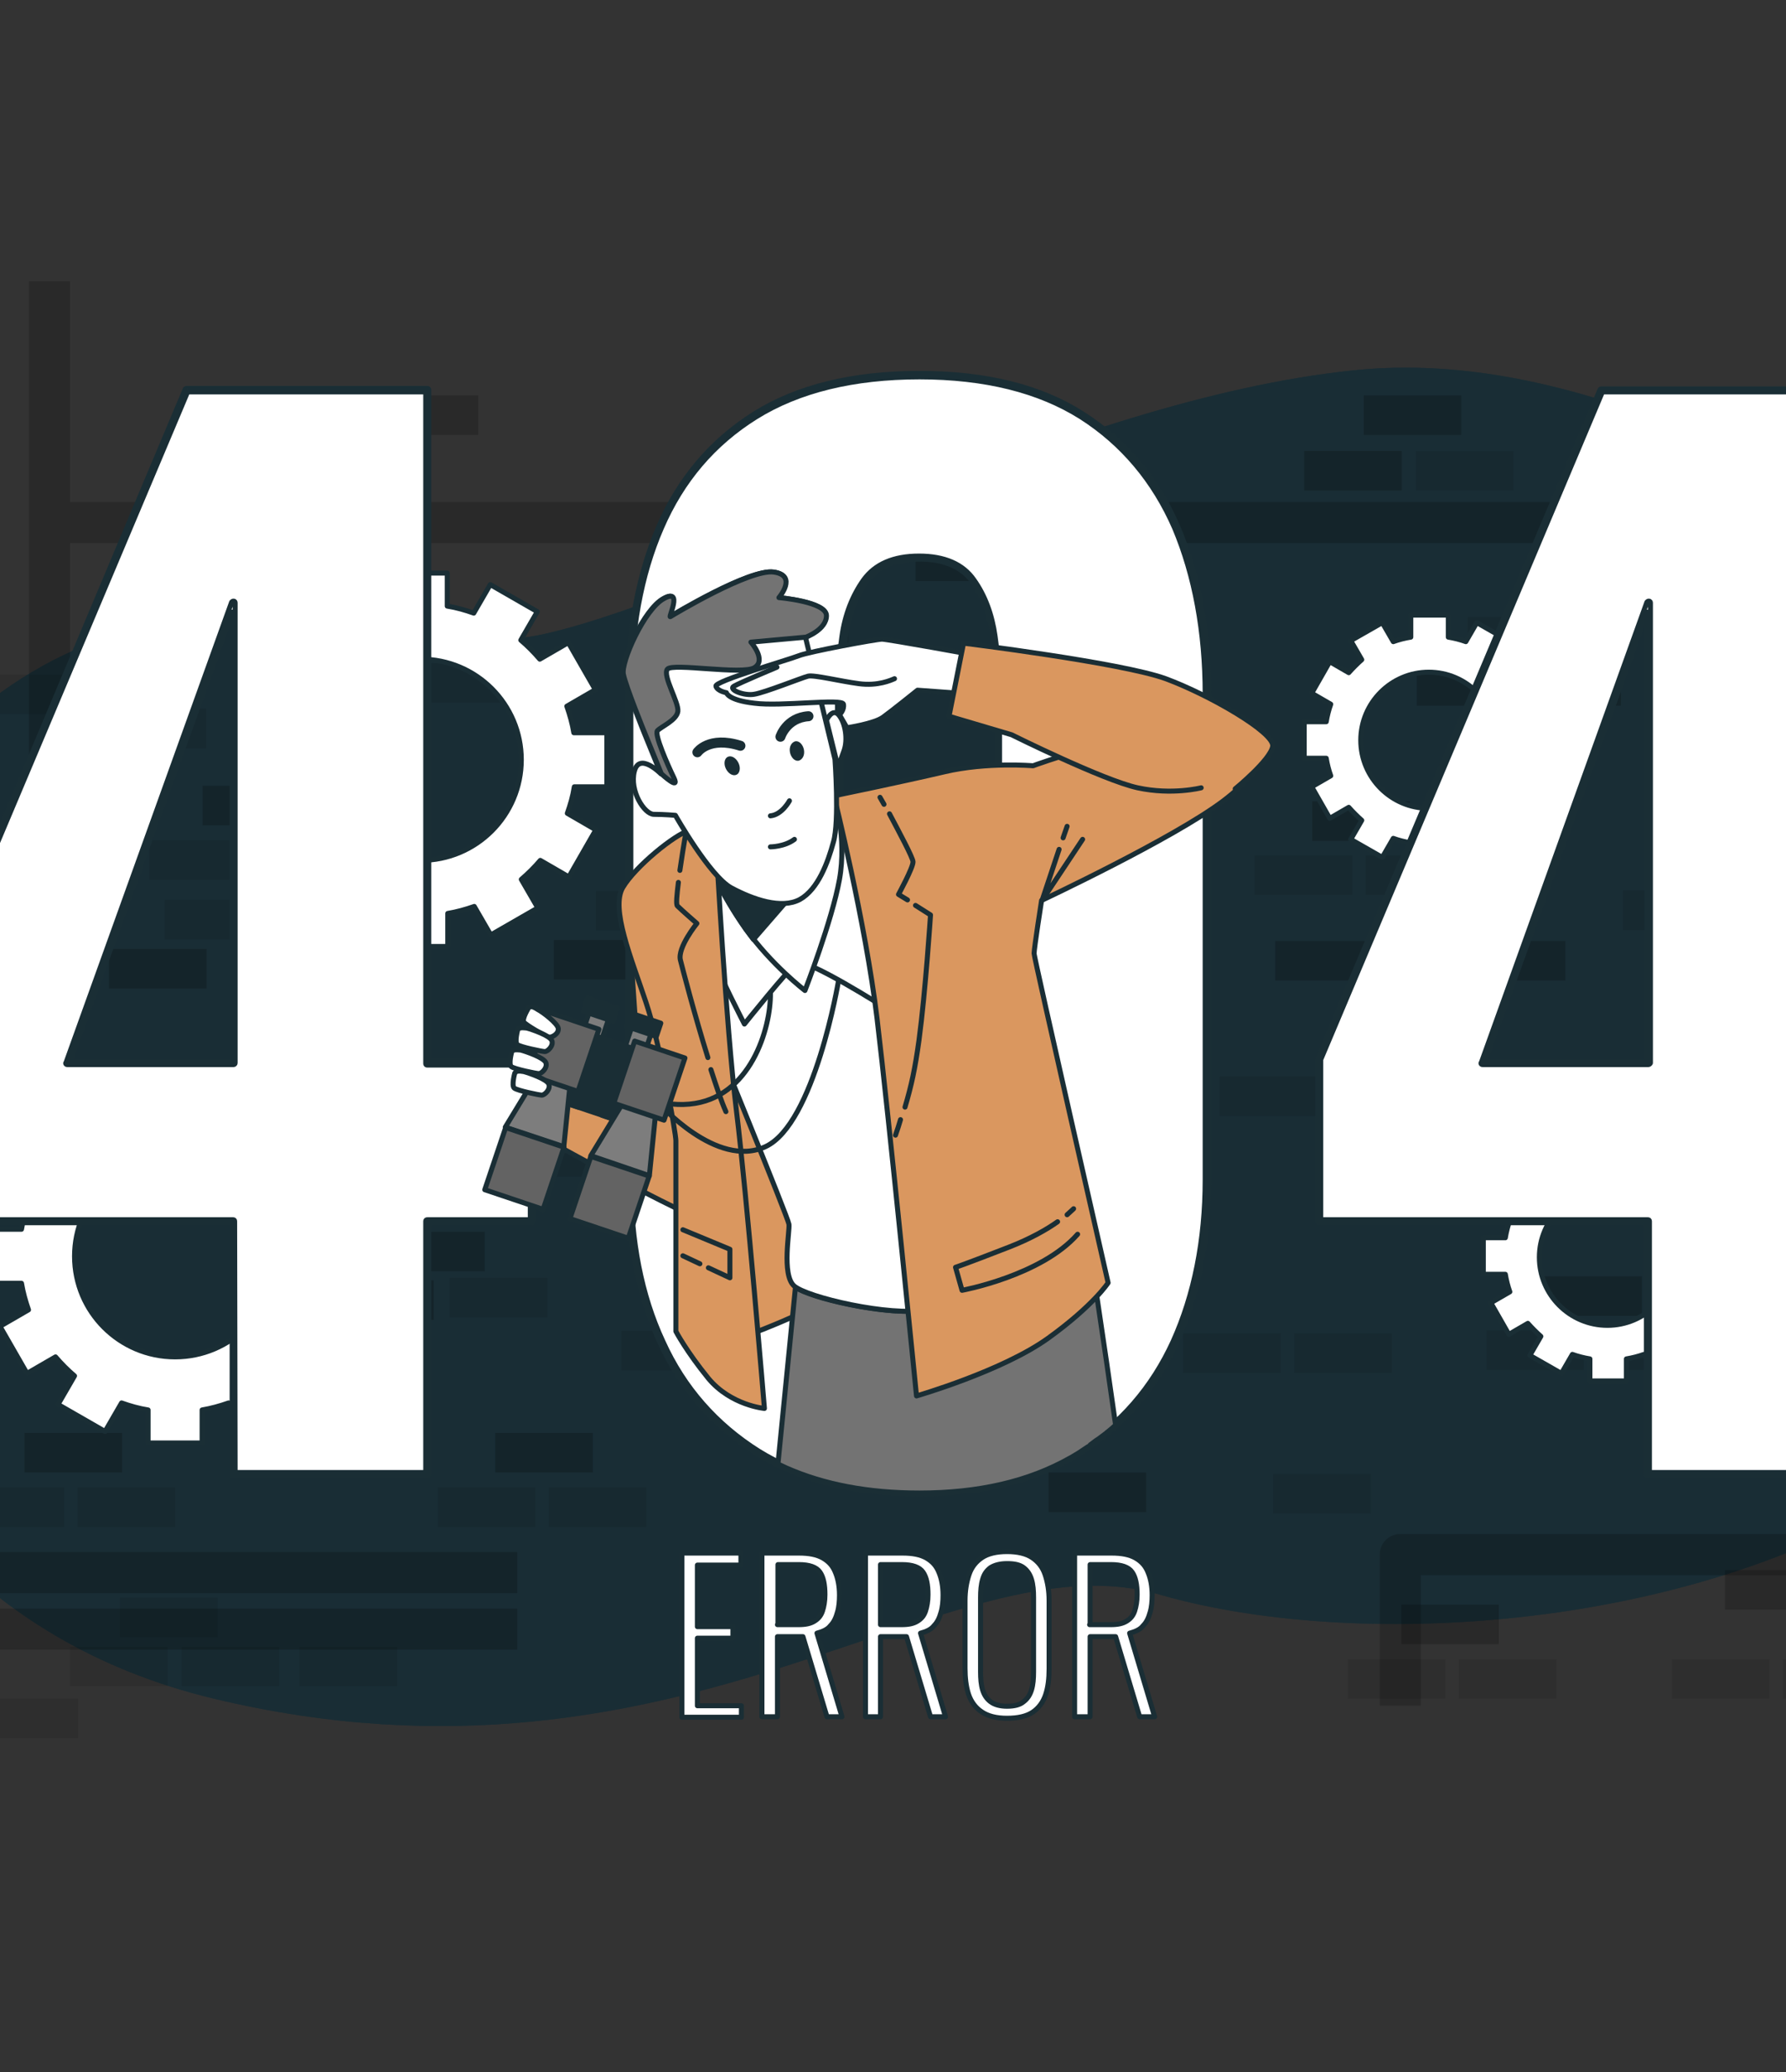 <?xml version="1.0" encoding="utf-8"?>
<!-- Generator: Adobe Illustrator 28.0.0, SVG Export Plug-In . SVG Version: 6.00 Build 0)  -->
<svg version="1.1" id="Layer_1" xmlns="http://www.w3.org/2000/svg" xmlns:xlink="http://www.w3.org/1999/xlink" x="0px" y="0px"
	 viewBox="0 0 357 414" style="enable-background:new 0 0 357 414;" xml:space="preserve">
<rect x="0" y="0" width="357" height="414" fill="#333333" stroke="none"/>
<style type="text/css">
	.st0{fill:#1A2E35;}
	.st1{opacity:0.8;fill:#1A2E35;enable-background:new    ;}
	.st2{opacity:0.2;enable-background:new    ;}
	.st3{opacity:0.1;enable-background:new    ;}
	.st4{fill:#FFFFFF;stroke:#1A2E35;stroke-linecap:round;stroke-linejoin:round;stroke-miterlimit:10;}
	.st5{fill:#DA975F;stroke:#1A2E35;stroke-linecap:round;stroke-linejoin:round;stroke-miterlimit:10;}
	.st6{fill:#737373;stroke:#1A2E35;stroke-linecap:round;stroke-linejoin:round;stroke-miterlimit:10;}
	.st7{fill:#1A2E35;stroke:#1A2E35;stroke-linecap:round;stroke-linejoin:round;stroke-miterlimit:10;}
	.st8{fill:none;stroke:#1A2E35;stroke-linecap:round;stroke-linejoin:round;stroke-miterlimit:10;}
	.st9{fill:none;stroke:#1A2E35;stroke-width:2;stroke-linecap:round;stroke-linejoin:round;stroke-miterlimit:10;}
	.st10{fill:#7D7D7D;stroke:#1A2E35;stroke-width:1;stroke-linecap:round;stroke-linejoin:round;stroke-miterlimit:10;}
	.st11{fill:#1A2E35;stroke:#1A2E35;stroke-width:1;stroke-linecap:round;stroke-linejoin:round;stroke-miterlimit:10;}
	.st12{fill:#7D7D7D;stroke:#1A2E35;stroke-linecap:round;stroke-linejoin:round;stroke-miterlimit:10;}
	.st13{fill:#636363;stroke:#1A2E35;stroke-width:1;stroke-linecap:round;stroke-linejoin:round;stroke-miterlimit:10;}
</style>
<g>
	<path class="st0" d="M410.1,176.9c-10.7-48.4-47.7-86.6-98.2-99.3c-13.3-3.4-27.4-5.1-41.4-3.6c-57.4,5.9-125.9,44.5-161.4,52.6
		S31.9,102.3-15.3,152s-36.3,164.8,58.1,187.4c94.5,22.6,147-33,189-20.8c42,12.1,117.1,6.9,161.4-28.9
		C419.6,268.4,419.4,218.8,410.1,176.9z"/>
	<path class="st1" d="M410.1,176.9c-10.7-48.4-47.7-86.6-98.2-99.3c-13.3-3.4-27.4-5.1-41.4-3.6c-57.4,5.9-125.9,44.5-161.4,52.6
		S31.9,102.3-15.3,152s-36.3,164.8,58.1,187.4c94.5,22.6,147-33,189-20.8c42,12.1,117.1,6.9,161.4-28.9
		C419.6,268.4,419.4,218.8,410.1,176.9z"/>
</g>
<g>
	<rect x="188.6" y="188.1" class="st2" width="19.5" height="7.9"/>
	<rect x="181.2" y="160" class="st2" width="19.5" height="7.9"/>
	<rect x="110.7" y="187.8" class="st2" width="19.5" height="7.9"/>
	<rect x="139" y="133" class="st2" width="19.5" height="7.9"/>
	<rect x="160.3" y="133" class="st2" width="19.5" height="7.9"/>
	<rect x="77.4" y="246.1" class="st2" width="19.5" height="7.9"/>
	<rect x="67.2" y="255.8" class="st2" width="19.5" height="7.9"/>
	<rect x="170.5" y="170.9" class="st3" width="19.5" height="7.9"/>
	<rect x="199.7" y="215.2" class="st3" width="19.5" height="7.9"/>
	<rect x="85.7" y="227.2" class="st3" width="19.5" height="7.9"/>
	<rect x="108" y="227.2" class="st3" width="19.5" height="7.9"/>
	<rect x="109.8" y="216.1" class="st3" width="19.5" height="7.9"/>
	<rect x="192.7" y="170.9" class="st3" width="19.5" height="7.9"/>
	<rect x="183" y="108.2" class="st2" width="19.5" height="7.9"/>
	<rect x="175.5" y="80.2" class="st2" width="19.5" height="7.9"/>
	<rect x="164.9" y="91.1" class="st3" width="19.5" height="7.9"/>
	<rect x="187.1" y="91.1" class="st3" width="19.5" height="7.9"/>
	<rect x="134.8" y="255" class="st2" width="19.5" height="7.9"/>
	<rect x="124.2" y="265.9" class="st3" width="19.5" height="7.9"/>
	<rect x="146.4" y="265.9" class="st3" width="19.5" height="7.9"/>
	<rect x="40.5" y="157" class="st2" width="19.5" height="7.9"/>
	<rect x="29.9" y="167.9" class="st3" width="19.5" height="7.9"/>
	<rect x="52.1" y="167.9" class="st3" width="19.5" height="7.9"/>
	<rect x="32.9" y="215.6" class="st2" width="19.5" height="7.9"/>
	<rect x="119.1" y="178" class="st3" width="19.5" height="7.9"/>
	<rect x="89.9" y="255.3" class="st3" width="19.5" height="7.9"/>
	<rect x="150.1" y="123.3" class="st3" width="19.5" height="7.9"/>
	<rect x="21.8" y="189.6" class="st2" width="19.5" height="7.9"/>
	<rect x="32.9" y="179.8" class="st3" width="19.5" height="7.9"/>
	<rect x="82.5" y="132.5" class="st3" width="19.5" height="7.9"/>
	<rect x="150.1" y="188.1" class="st2" width="19.5" height="7.9"/>
	<rect x="254.9" y="188" class="st2" width="19.5" height="7.9"/>
	<rect x="262.3" y="160.1" class="st2" width="19.5" height="7.9"/>
	<rect x="332.7" y="187.8" class="st2" width="19.5" height="7.9"/>
	<rect x="304.5" y="133.1" class="st2" width="19.5" height="7.9"/>
	<rect x="283.2" y="133.1" class="st2" width="19.5" height="7.9"/>
	<rect x="273" y="170.9" class="st3" width="19.5" height="7.9"/>
	<rect x="243.8" y="215.1" class="st3" width="19.5" height="7.9"/>
	<rect x="357.8" y="227.2" class="st3" width="19.5" height="7.9"/>
	<rect x="335.5" y="227.2" class="st3" width="19.5" height="7.9"/>
	<rect x="333.7" y="216.1" class="st3" width="19.5" height="7.9"/>
	<rect x="250.8" y="170.9" class="st3" width="19.5" height="7.9"/>
	<rect x="99" y="286.3" class="st2" width="19.5" height="7.9"/>
	<rect x="109.7" y="297.2" class="st3" width="19.5" height="7.9"/>
	<rect x="87.5" y="297.2" class="st3" width="19.5" height="7.9"/>
	<rect x="4.9" y="286.3" class="st2" width="19.5" height="7.9"/>
	<rect x="15.5" y="297.2" class="st3" width="19.5" height="7.9"/>
	<rect x="-6.7" y="297.2" class="st3" width="19.5" height="7.9"/>
	<rect x="308.7" y="255" class="st2" width="19.5" height="7.9"/>
	<rect x="319.3" y="265.8" class="st3" width="19.5" height="7.9"/>
	<rect x="297.1" y="265.8" class="st3" width="19.5" height="7.9"/>
	<rect x="324.4" y="177.9" class="st3" width="19.5" height="7.9"/>
	<rect x="353.6" y="255.3" class="st3" width="19.5" height="7.9"/>
	<rect x="258.7" y="266.4" class="st3" width="19.5" height="7.9"/>
	<rect x="236.5" y="266.4" class="st3" width="19.5" height="7.9"/>
	<rect x="209.6" y="294.2" class="st2" width="19.5" height="7.9"/>
	<rect x="375.8" y="305" class="st3" width="19.5" height="7.9"/>
	<rect x="375.8" y="284.9" class="st3" width="19.5" height="7.9"/>
	<rect x="385.8" y="294.7" class="st3" width="19.5" height="7.9"/>
	<rect x="363.4" y="294.7" class="st3" width="19.5" height="7.9"/>
	<rect x="254.5" y="294.5" class="st3" width="19.5" height="7.9"/>
	<rect x="280.1" y="320.6" class="st2" width="19.5" height="7.9"/>
	<rect x="269.4" y="331.5" class="st3" width="19.5" height="7.9"/>
	<rect x="291.6" y="331.5" class="st3" width="19.5" height="7.9"/>
	<rect x="344.8" y="313.7" class="st2" width="19.5" height="7.9"/>
	<rect x="334.2" y="331.5" class="st3" width="19.5" height="7.9"/>
	<rect x="356.4" y="331.5" class="st3" width="19.5" height="7.9"/>
	<rect x="-3.9" y="339.4" class="st3" width="19.5" height="7.9"/>
	<rect x="59.9" y="329" class="st3" width="19.5" height="7.9"/>
	<rect x="24" y="319.2" class="st3" width="19.5" height="7.9"/>
	<rect x="14" y="329" class="st3" width="19.5" height="7.9"/>
	<rect x="36.3" y="329" class="st3" width="19.5" height="7.9"/>
	<rect x="293.4" y="123.3" class="st3" width="19.5" height="7.9"/>
	<rect x="283" y="90.1" class="st3" width="19.5" height="7.9"/>
	<rect x="361.1" y="132.4" class="st3" width="19.5" height="7.9"/>
	<rect x="293.4" y="188" class="st2" width="19.5" height="7.9"/>
	<rect x="76.1" y="79" class="st2" width="19.5" height="7.9"/>
	<rect x="-2.6" y="134.8" class="st3" width="19.5" height="7.9"/>
	<rect x="21.7" y="141.6" class="st3" width="19.5" height="7.9"/>
	<rect x="-25.8" y="149.4" class="st3" width="19.5" height="7.9"/>
	<rect x="9.3" y="149.7" class="st3" width="19.5" height="7.9"/>
	<rect x="64.1" y="90.1" class="st2" width="19.5" height="7.9"/>
	<rect x="272.6" y="79" class="st2" width="19.5" height="7.9"/>
	<rect x="260.7" y="90.1" class="st2" width="19.5" height="7.9"/>
</g>
<g class="st2">
	<g>
		<path d="M9.9,182.9h-50.2v-8.2H5.8V56.2H14v122.7C14,181.1,12.2,182.9,9.9,182.9z"/>
	</g>
	<g>
		<path d="M389.9,53.4v46.9H13.8v8.2h362.9v198h-96.8c-2.3,0-4.1,1.8-4.1,4.1v30.2h8.2v-26.1h92.7v27.7h8.2V108.5h9.1
			c2.3,0,4.1-1.8,4.1-4.1v-51H389.9z"/>
		<rect x="390" y="78.6" width="8" height="3.7"/>
		<rect x="309.2" y="306.6" width="3.7" height="8"/>
		<rect x="317.3" y="306.6" width="3.7" height="8"/>
	</g>
	<g>
		<g>
			<rect x="-28.7" y="321.4" width="132.1" height="8.2"/>
			<g>
				<g>
					<rect x="-28.7" y="310.1" width="132.1" height="8.2"/>
				</g>
				<rect x="27.7" y="310.2" width="5.6" height="8"/>
				<rect x="39.4" y="310.2" width="5.6" height="8"/>
			</g>
		</g>
		<rect x="27.7" y="321.5" width="5.6" height="8"/>
		<rect x="39.4" y="321.5" width="5.6" height="8"/>
	</g>
</g>
<path class="st4" d="M121.3,157.2v-10.8h-6.6c-0.3-1.8-0.8-3.6-1.4-5.3l5.7-3.3l-5.4-9.4l-5.7,3.3c-1.2-1.4-2.5-2.7-3.8-3.8l3.3-5.7
	l-9.4-5.4l-3.3,5.7c-1.7-0.6-3.4-1.1-5.3-1.4v-6.6H78.7v6.6c-1.8,0.3-3.6,0.8-5.3,1.4l-3.3-5.7l-9.4,5.4l3.3,5.7
	c-1.4,1.2-2.7,2.5-3.8,3.8l-5.7-3.3l-5.4,9.4l5.7,3.3c-0.6,1.7-1.1,3.4-1.4,5.3h-6.6v10.8h6.6c0.3,1.8,0.8,3.6,1.4,5.3l-5.7,3.3
	l5.4,9.4l5.7-3.3c1.2,1.4,2.5,2.7,3.8,3.8l-3.3,5.7l9.4,5.4l3.3-5.7c1.7,0.6,3.4,1.1,5.3,1.4v6.6h10.8v-6.6c1.8-0.3,3.6-0.8,5.3-1.4
	l3.3,5.7l9.4-5.4l-3.3-5.7c1.4-1.2,2.7-2.5,3.8-3.8l5.7,3.3l5.4-9.4l-5.7-3.3c0.6-1.7,1.1-3.4,1.4-5.3H121.3z M84.1,171.9
	c-11.1,0-20.1-9-20.1-20.1s9-20.1,20.1-20.1s20.1,9,20.1,20.1S95.2,171.9,84.1,171.9z"/>
<path class="st4" d="M72.2,256.4v-10.8h-6.6c-0.3-1.8-0.8-3.6-1.4-5.3l5.7-3.3l-5.4-9.4l-5.7,3.3c-1.2-1.4-2.5-2.7-3.8-3.8l3.3-5.7
	l-9.4-5.4l-3.3,5.7c-1.7-0.6-3.4-1.1-5.3-1.4v-6.6H29.6v6.6c-1.8,0.3-3.6,0.8-5.3,1.4L21,216l-9.4,5.4l3.3,5.7
	c-1.4,1.2-2.7,2.5-3.8,3.8l-5.7-3.3L0,237l5.7,3.3c-0.6,1.7-1.1,3.4-1.4,5.3h-6.6v10.8h6.6c0.3,1.8,0.8,3.6,1.4,5.3L0,265l5.4,9.4
	l5.7-3.3c1.2,1.4,2.5,2.7,3.8,3.8l-3.3,5.7L21,286l3.3-5.7c1.7,0.6,3.4,1.1,5.3,1.4v6.6h10.8v-6.6c1.8-0.3,3.6-0.8,5.3-1.4L49,286
	l9.4-5.4l-3.3-5.7c1.4-1.2,2.7-2.5,3.8-3.8l5.7,3.3L70,265l-5.7-3.3c0.6-1.7,1.1-3.4,1.4-5.3H72.2z M35,271.1
	c-11.1,0-20.1-9-20.1-20.1s9-20.1,20.1-20.1s20.1,9,20.1,20.1S46.1,271.1,35,271.1z"/>
<path class="st4" d="M346.4,254.8v-7.3H342c-0.2-1.2-0.5-2.4-0.9-3.5l3.8-2.2l-3.6-6.3l-3.8,2.2c-0.8-0.9-1.7-1.8-2.6-2.6l2.2-3.8
	l-6.3-3.6l-2.2,3.8c-1.1-0.4-2.3-0.7-3.5-0.9V226h-7.3v4.4c-1.2,0.2-2.4,0.5-3.5,0.9l-2.2-3.8l-6.3,3.6l2.2,3.8
	c-0.9,0.8-1.8,1.7-2.6,2.6l-3.8-2.2l-3.6,6.3l3.8,2.2c-0.4,1.1-0.7,2.3-0.9,3.5h-4.4v7.3h4.4c0.2,1.2,0.5,2.4,0.9,3.5l-3.8,2.2
	l3.6,6.3l3.8-2.2c0.8,0.9,1.7,1.8,2.6,2.6l-2.2,3.8l6.3,3.6l2.2-3.8c1.1,0.4,2.3,0.7,3.5,0.9v4.4h7.3v-4.4c1.2-0.2,2.4-0.5,3.5-0.9
	l2.2,3.8l6.3-3.6l-2.2-3.8c0.9-0.8,1.8-1.7,2.6-2.6l3.8,2.2l3.6-6.3l-3.8-2.2c0.4-1.1,0.7-2.3,0.9-3.5h4.4V254.8z M321.3,264.8
	c-7.5,0-13.6-6.1-13.6-13.6s6.1-13.6,13.6-13.6s13.6,6.1,13.6,13.6C334.9,258.7,328.8,264.8,321.3,264.8z"/>
<path class="st4" d="M310.8,151.5v-7.3h-4.4c-0.2-1.2-0.5-2.4-0.9-3.5l3.8-2.2l-3.6-6.3l-3.8,2.2c-0.8-0.9-1.7-1.8-2.6-2.6l2.2-3.8
	l-6.3-3.6l-2.2,3.8c-1.1-0.4-2.3-0.7-3.5-0.9v-4.4H282v4.4c-1.2,0.2-2.4,0.5-3.5,0.9l-2.2-3.8L270,128l2.2,3.8
	c-0.9,0.8-1.8,1.7-2.6,2.6l-3.8-2.2l-3.6,6.3l3.8,2.2c-0.4,1.1-0.7,2.3-0.9,3.5h-4.4v7.3h4.4c0.2,1.2,0.5,2.4,0.9,3.5l-3.8,2.2
	l3.6,6.3l3.8-2.2c0.8,0.9,1.7,1.8,2.6,2.6l-2.2,3.8l6.3,3.6l2.2-3.8c1.1,0.4,2.3,0.7,3.5,0.9v4.4h7.3v-4.4c1.2-0.2,2.4-0.5,3.5-0.9
	l2.2,3.8l6.3-3.6l-2.2-3.8c0.9-0.8,1.8-1.7,2.6-2.6l3.8,2.2l3.6-6.3l-3.8-2.2c0.4-1.1,0.7-2.3,0.9-3.5L310.8,151.5L310.8,151.5z
	 M285.6,161.5c-7.5,0-13.6-6.1-13.6-13.6s6.1-13.6,13.6-13.6s13.6,6.1,13.6,13.6S293.1,161.5,285.6,161.5z"/>
<g>
	<g>
		<path class="st4" d="M46.7,294.5V244h-65.8v-32.3L37.3,78h48.1v134.5h20.9V244H85.4v50.5H46.7z M13.5,212.4h33.1v-92L13.5,212.4z"
			/>
		<path class="st4" d="M85.4,294.8H46.7c-0.2,0-0.3-0.1-0.3-0.3v-50.2H-19c-0.2,0-0.3-0.1-0.3-0.3v-32.3v-0.1L37,77.8
			c0-0.1,0.2-0.2,0.3-0.2h48.1c0.2,0,0.3,0.1,0.3,0.3V212h20.5c0.2,0,0.3,0.1,0.3,0.3V244c0,0.2-0.1,0.3-0.3,0.3H85.7v50.2
			C85.7,294.7,85.6,294.8,85.4,294.8z M47,294.2h38.1V244c0-0.2,0.1-0.3,0.3-0.3H106v-30.9H85.4c-0.2,0-0.3-0.1-0.3-0.3V78.3H37.5
			l-56.3,133.4v32h65.4c0.2,0,0.3,0.1,0.3,0.3L47,294.2L47,294.2z M46.7,212.7H13.5c-0.1,0-0.2,0-0.3-0.1s-0.1-0.2,0-0.3l33.1-92
			c0.1-0.1,0.2-0.2,0.4-0.2s0.3,0.2,0.3,0.3v92C47,212.6,46.8,212.7,46.7,212.7z M14,212.1h32.4v-89.8L14,212.1z"/>
	</g>
	<g>
		<path class="st4" d="M183.8,298.2c-13,0-23.8-2.7-32.3-8c-8.6-5.3-15-12.7-19.2-22.1c-4.3-9.4-6.4-20.2-6.4-32.5v-97
			c0-12.7,2-23.7,6.1-33.3c4.1-9.5,10.4-17,19-22.3s19.5-8,32.9-8c13.2,0,24,2.7,32.5,8s14.7,12.8,18.8,22.3s6.1,20.6,6.1,33.3v97
			c0,12.3-2.1,23.1-6.4,32.5c-4.3,9.4-10.7,16.7-19.2,22.1C207,295.6,196.4,298.2,183.8,298.2z M183.8,261.9c4.8,0,8.3-1.5,10.4-4.5
			c2.1-3,3.6-6.6,4.3-10.8s1.1-8.1,1.1-11.6v-95.4c0-3.9-0.3-8-0.9-12.3c-0.6-4.3-2-8-4.1-11.1s-5.7-4.7-10.7-4.7s-8.6,1.6-10.8,4.7
			s-3.7,6.8-4.3,11.1c-0.6,4.3-0.9,8.4-0.9,12.3V235c0,3.6,0.4,7.4,1.1,11.6c0.7,4.2,2.2,7.8,4.5,10.8
			C175.7,260.4,179.2,261.9,183.8,261.9z"/>
		<path class="st4" d="M183.8,298.5c-13,0-23.9-2.7-32.5-8.1s-15.1-12.8-19.4-22.2c-4.3-9.4-6.4-20.3-6.4-32.6v-97
			c0-12.6,2.1-23.9,6.2-33.4s10.5-17.1,19.1-22.5s19.7-8.1,33-8.1c13.2,0,24.2,2.7,32.6,8.1c8.5,5.4,14.9,12.9,19,22.5
			c4.1,9.5,6.2,20.8,6.2,33.4v97c0,12.3-2.2,23.3-6.4,32.6c-4.3,9.4-10.8,16.8-19.4,22.2C207.2,295.8,196.4,298.5,183.8,298.5z
			 M183.8,75.3c-13.2,0-24.2,2.7-32.7,8s-14.8,12.7-18.9,22.2c-4.1,9.4-6.1,20.6-6.1,33.2v97c0,12.2,2.1,23.1,6.4,32.3
			c4.2,9.3,10.7,16.6,19.1,21.9c8.5,5.3,19.3,8,32.2,8c12.5,0,23.2-2.7,31.6-8c8.5-5.3,14.9-12.7,19.1-21.9
			c4.2-9.3,6.4-20.2,6.4-32.3v-97c0-12.5-2.1-23.7-6.1-33.2c-4.1-9.4-10.4-16.9-18.7-22.2C207.7,78,196.9,75.3,183.8,75.3z
			 M183.8,262.2c-4.7,0-8.3-1.6-10.7-4.7c-2.3-3.1-3.9-6.7-4.6-11c-0.7-4.2-1.1-8.1-1.1-11.7v-95.4c0-3.9,0.3-8.1,0.9-12.3
			c0.6-4.3,2.1-8.1,4.3-11.2c2.3-3.2,6-4.8,11.1-4.8s8.8,1.6,11,4.8c2.2,3.1,3.6,6.9,4.2,11.2c0.6,4.3,0.9,8.4,0.9,12.3v95.4
			c0,3.6-0.4,7.5-1.1,11.7c-0.7,4.2-2.2,7.9-4.3,11C192.3,260.6,188.7,262.2,183.8,262.2z M183.8,111.7c-4.9,0-8.4,1.5-10.6,4.5
			c-2.2,3.1-3.6,6.7-4.2,11c-0.6,4.2-0.9,8.3-0.9,12.3v95.4c0,3.5,0.4,7.4,1.1,11.6c0.7,4.1,2.2,7.7,4.5,10.7
			c2.2,2.9,5.7,4.4,10.2,4.4c4.7,0,8.1-1.5,10.2-4.4c2.1-3,3.5-6.6,4.2-10.7c0.7-4.2,1.1-8.1,1.1-11.6v-95.4c0-3.9-0.3-8-0.9-12.3
			c-0.6-4.2-2-7.9-4.1-11C192.2,113.2,188.6,111.7,183.8,111.7z"/>
	</g>
	<g>
		<path class="st4" d="M329.5,294.5V244h-65.8v-32.3L320.1,78h48.1v134.5h20.9V244h-20.9v50.5H329.5z M296.3,212.4h33.1v-92
			L296.3,212.4z"/>
		<path class="st4" d="M368.2,294.8h-38.8c-0.2,0-0.3-0.1-0.3-0.3v-50.2h-65.4c-0.2,0-0.3-0.1-0.3-0.3v-32.3v-0.1l56.4-133.7
			c0-0.1,0.2-0.2,0.3-0.2h48.1c0.2,0,0.3,0.1,0.3,0.3v134.1H389c0.2,0,0.3,0.1,0.3,0.3V244c0,0.2-0.1,0.3-0.3,0.3h-20.5v50.2
			C368.5,294.7,368.4,294.8,368.2,294.8z M329.8,294.2h38.1V244c0-0.2,0.1-0.3,0.3-0.3h20.5v-30.9h-20.5c-0.2,0-0.3-0.1-0.3-0.3
			V78.3h-47.6L264,211.7v32h65.4c0.2,0,0.3,0.1,0.3,0.3v50.2H329.8z M329.5,212.7h-33.1c-0.1,0-0.2,0-0.3-0.1
			c-0.1-0.1-0.1-0.2,0-0.3l33.1-92c0.1-0.1,0.2-0.2,0.4-0.2c0.2,0,0.3,0.2,0.3,0.3v92C329.8,212.6,329.6,212.7,329.5,212.7z
			 M296.8,212.1h32.4v-89.8L296.8,212.1z"/>
	</g>
</g>
<g>
	<path class="st4" d="M136.3,342.9v-32.6h11.8v2.4h-8.7V325h7.1v2.3h-7.1v13.5h8.8v2.3h-11.9V342.9z"/>
	<path class="st4" d="M152.3,342.9v-32.6h7.4c2,0,3.6,0.3,4.8,1s2,1.6,2.5,2.9c0.5,1.2,0.8,2.7,0.8,4.5c0,1.2-0.1,2.4-0.4,3.4
		c-0.3,1.1-0.7,2-1.4,2.7c-0.6,0.8-1.6,1.2-2.7,1.5l5,16.7h-3l-4.8-16h-5.1v16h-3.1V342.9z M155.4,324.6h4.2c1.4,0,2.4-0.2,3.2-0.7
		s1.3-1.1,1.6-2s0.5-2,0.5-3.3c0-2-0.3-3.5-1-4.5s-2.1-1.5-4.2-1.5h-4.2v12H155.4z"/>
	<path class="st4" d="M173,342.9v-32.6h7.4c2,0,3.6,0.3,4.8,1s2,1.6,2.5,2.9c0.5,1.2,0.8,2.7,0.8,4.5c0,1.2-0.1,2.4-0.4,3.4
		c-0.3,1.1-0.7,2-1.4,2.7c-0.6,0.8-1.6,1.2-2.7,1.5l5,16.7h-3l-4.8-16H176v16h-3V342.9z M176,324.6h4.2c1.4,0,2.4-0.2,3.2-0.7
		s1.3-1.1,1.6-2s0.5-2,0.5-3.3c0-2-0.3-3.5-1-4.5s-2.1-1.5-4.2-1.5H176V324.6z"/>
	<path class="st4" d="M201.3,343.3c-2.1,0-3.8-0.4-5.1-1.3c-1.2-0.8-2.1-2-2.6-3.5s-0.7-3.3-0.7-5.2v-13.5c0-2,0.3-3.7,0.8-5.2
		s1.4-2.6,2.6-3.4c1.2-0.8,2.9-1.2,5-1.2s3.8,0.4,5,1.2c1.2,0.8,2.1,1.9,2.6,3.4s0.8,3.2,0.8,5.2v13.6c0,2-0.2,3.7-0.7,5.2
		s-1.4,2.7-2.6,3.5S203.5,343.3,201.3,343.3z M201.3,340.9c1.5,0,2.6-0.3,3.3-0.9c0.8-0.6,1.3-1.4,1.6-2.4s0.4-2.2,0.4-3.6v-14.8
		c0-1.4-0.1-2.6-0.4-3.6c-0.3-1-0.8-1.8-1.6-2.4s-1.9-0.8-3.3-0.8c-1.4,0-2.5,0.3-3.3,0.8c-0.8,0.6-1.3,1.3-1.6,2.4
		c-0.3,1-0.4,2.2-0.4,3.6V334c0,1.4,0.1,2.6,0.4,3.6c0.3,1,0.8,1.8,1.6,2.4S199.9,340.9,201.3,340.9z"/>
	<path class="st4" d="M214.8,342.9v-32.6h7.4c2,0,3.6,0.3,4.8,1s2,1.6,2.5,2.9c0.5,1.2,0.8,2.7,0.8,4.5c0,1.2-0.1,2.4-0.4,3.4
		c-0.3,1.1-0.7,2-1.4,2.7c-0.6,0.8-1.6,1.2-2.7,1.5l5,16.7h-3l-4.8-16h-5.1v16h-3.1V342.9z M217.8,324.6h4.2c1.4,0,2.4-0.2,3.2-0.7
		s1.3-1.1,1.6-2s0.5-2,0.5-3.3c0-2-0.3-3.5-1-4.5s-2.1-1.5-4.2-1.5h-4.2v12H217.8z"/>
</g>
<g>
	<path class="st5" d="M125.8,186.3l2.3,33.7l-14.6-6.8l-3.7,14.8c0,0,31.4,17.5,34.5,17c3.1-0.6-4.7-68.8-4.7-68.8L125.8,186.3z"/>
	<path class="st5" d="M146.9,267.7c0,0,16.8-5.8,23.4-11.3c6.6-5.5-27.9-72.3-27.9-72.3S142.9,245.3,146.9,267.7z"/>
	<path class="st6" d="M217.3,246.1l-1.9,0.3c0,0.1,0,0.2,0,0.3c-0.1,2.5-13.7,9.2-23.2,12.8c-2.1,1.6-4.9,2.4-8.4,2.4h-0.1
		c-7.4,0.7-21.5-2.5-24.7-4.7l-3.5,35.3l0,0c0.6,0.3,1.1,0.5,1.7,0.8c7.5,3.3,16.3,5,26.6,5c11.8,0,21.8-2.3,30.1-7
		c0.1,0,0.1-0.1,0.2-0.1c0.5-0.3,1-0.6,1.5-0.9c0.6-0.4,1.2-0.8,1.8-1.2c0.2-0.1,0.4-0.2,0.5-0.4c0.4-0.3,0.8-0.6,1.2-0.9
		c0.2-0.1,0.4-0.3,0.6-0.4c0.4-0.3,0.8-0.6,1.2-0.9c0.2-0.1,0.3-0.3,0.5-0.4c0.5-0.4,1.1-0.9,1.6-1.4l0,0
		C220.8,269,217.3,246.1,217.3,246.1z"/>
	<path class="st4" d="M141.9,205.1c0,0,15.6,38.1,15.8,39.5c0.2,1.3-1.5,10,1,12.3s19.3,6.2,26.4,4.8c7.1-1.3,30.2-11.7,30.4-15
		s-22.9-67.2-25.8-74.9c-2.9-7.7-14.6-10.4-22.5-9.6c-7.9,0.8-27,5.8-30.4,10.6C133.2,177.6,141.9,205.1,141.9,205.1z"/>
	<g>
		<path class="st4" d="M143.2,169.7c0,0-1.9,17.5-0.8,21.2c1.2,3.7,6.4,13.7,6.4,13.7s8.8-11,10.5-12.2s17.7,9,17.7,9s0.6-11-1.7-20
			s-6.4-18.9-7.7-20.6c-1.3-1.7-1.3,4.6-6.4,8.9C156.3,173.9,143.2,169.7,143.2,169.7z"/>
		<g>
			<path class="st4" d="M141.8,172.7c0,0,2.3,5.8,7.3,12.9c5,7.1,11.8,12.3,11.8,12.3s5.4-13.9,6.9-22.2s-1-16.6-1-16.6
				s-1,12.5-5.4,15C157,176.5,141.8,172.7,141.8,172.7z"/>
			<path class="st7" d="M153.2,174.7c-5.5-0.5-11.4-1.9-11.4-1.9s2.3,5.8,7.3,12.9c0.5,0.7,1,1.3,1.5,2l8.6-9.9L153.2,174.7z"/>
		</g>
	</g>
	<g>
		<path class="st5" d="M166.7,159c0,0,6.3,25.3,8.6,44.4s7.9,75.5,7.9,75.5s17.3-5,26.4-11.6c9-6.5,11.9-11,11.9-11
			s-14.8-64.9-14.8-65.8c0-1,1.5-10.6,1.5-10.6s26.2-12.3,36.2-19.8s7.5-11.6,2.7-13.5s-19.8,0.2-28.1,2.5s-12.5,3.9-12.5,3.9
			s-9.2-0.8-17.7,1.2S166.7,159,166.7,159z"/>
		<path class="st4" d="M180,223.7c-0.3,1-0.6,2-1,3.1"/>
		<path class="st8" d="M183,180.9l3,1.9c0,0-1,15.3-2.3,25c-0.8,5.8-1.5,9-2.8,13.4"/>
		<path class="st8" d="M177.8,162.6c1.9,3.6,4.7,8.8,4.7,9.6c0,1.2-2.9,6.5-2.9,6.5l1.8,1.1"/>
		<path class="st4" d="M175.9,159.3c0,0,0.3,0.5,0.8,1.4"/>
		<path class="st8" d="M211.4,244.1c-2.1,1.5-5.4,3.4-9.8,5.1c-9,3.5-10.6,4-10.6,4l1.3,4.6c0,0,15.8-2.9,23.1-11.2"/>
		<path class="st4" d="M214.6,241.5c0,0-0.4,0.4-1.3,1.2"/>
		<polyline class="st8" points="211.7,169.7 208.3,179.9 216.4,167.7 		"/>
		<line class="st8" x1="213.3" y1="165.1" x2="212.5" y2="167.4"/>
	</g>
	<g>
		<path class="st5" d="M143.2,169.7c0,0,1.9,35,4,52.2c2.1,17.1,5.6,59.5,5.6,59.5s-6.7-0.6-11.2-6c-4.4-5.4-6.5-9.4-6.5-9.4
			s0-36.6,0-38.1s-3.1-19.1-6-27.7c-2.9-8.7-7.1-18.7-4.6-22.9s10.4-10.6,13.3-11.4C140.7,165.1,143,165.8,143.2,169.7z"/>
		<path class="st5" d="M142.1,213.7c1.1,3.4,2.1,6.4,3,8.4"/>
		<path class="st5" d="M135.6,176.3c-0.3,2.5-0.5,4.4-0.2,4.7c0.8,0.8,3.9,3.5,3.9,3.5s-3.9,4.8-3.3,7.3c0.4,1.6,2.9,11.2,5.5,19.5"
			/>
		<path class="st5" d="M137.6,163.5c0,0-1,5.5-1.7,10.4"/>
		<line class="st8" x1="139.9" y1="252.5" x2="136.5" y2="250.9"/>
		<polyline class="st5" points="136.5,245.7 145.9,249.6 145.9,255.3 141.6,253.3 		"/>
	</g>
	<g>
		<path class="st4" d="M128.8,146.5l3.3,8.1c0,0-4.3-4.4-5.3-0.5s2,8.6,3.9,8.6c2,0,4.3,0.2,4.3,0.2s6.9,12.2,11.2,14.5
			s10,4.3,13.7,2.3c3.6-2,5.6-7.4,6.7-11.5c1.2-4.1,0.3-16.5,0.3-16.5l-5.9-24.4c0,0,4.1-1.5,4.1-4.3s-9.5-3.6-9.5-3.6
			s3.8-4.4-1-5.1s-20.2,8.6-20.7,8.9s2.6-5.8-1.3-3.6c-3.9,2.1-8.6,12.7-8.1,15.1C125,137.1,128.8,146.5,128.8,146.5z"/>
		<path class="st6" d="M155.7,119.4c0,0,3.8-4.4-1-5.1s-20.2,8.6-20.7,8.9s2.6-5.8-1.3-3.6c-3.9,2.1-8.6,12.7-8.1,15.1
			c0.5,2.5,4.3,11.8,4.3,11.8l3.3,8.1c0,0,3.8,3.5,2.5,0.8s-3.9-8.6-3.3-9.4c0.7-0.8,3.9-2.1,4.1-3.9c0.2-1.8-3.1-7.1-2.1-8.4
			c1-1.3,15,1.2,17.4-0.3c2.5-1.5-0.7-5.1-0.7-5.1l11-1c0,0,4.1-1.5,4.1-4.3C165.2,120.2,155.7,119.4,155.7,119.4z"/>
		<path class="st4" d="M157.8,160c0,0-1.5,2.8-3.8,3"/>
		<path class="st0" d="M147.6,152.4c0.5,1,0.3,2.1-0.4,2.4c-0.7,0.3-1.6-0.2-2.1-1.2s-0.3-2.1,0.4-2.4
			C146.2,150.9,147.1,151.4,147.6,152.4z"/>
		<path class="st0" d="M160.7,149.8c0.2,1.1-0.3,2-1.1,2.2c-0.8,0.1-1.5-0.7-1.7-1.7c-0.2-1.1,0.3-2,1.1-2.2
			C159.8,148,160.5,148.8,160.7,149.8z"/>
		<path class="st4" d="M154,169.2c0,0,2.8,0,4.8-1.5"/>
		<path class="st9" d="M139.4,150.3c0,0,2.3-3.3,8.6-1.3"/>
		<path class="st9" d="M156,147.2c0,0,1.2-3.8,5.6-4.1"/>
		<path class="st4" d="M165.2,143.9c0,0,1.2-2.6,2.5-1s1.8,4.9,1,7.1c-0.8,2.1-1.3,3.9-1.3,3.9l-0.3-2.3L165.2,143.9z"/>
	</g>
	<g>
		<path class="st4" d="M195.5,131c0,0-18.1-3.3-19.2-3.3s-14.6,2.5-16.6,3.3s-16.9,5.1-16.6,6.1c0.3,1,2.1,1.3,2.1,1.3
			s0.3,1.5,5.6,2.1c5.3,0.7,17.6-1,17.8,0.2s-0.8,2.1-0.8,2.1l1.5,2.6c0,0,5.4-0.8,7.2-2.1s6.9-5.4,6.9-5.4l11,0.8L195.5,131z"/>
		<path class="st4" d="M155.3,133.3c0,0-7.4,3.1-8.6,3.8c-1.2,0.7,2.1,2,4.1,1.6c2-0.3,9.5-3.3,10.7-3.6s6.4,1,10.2,1.5
			s6.4-0.7,7.1-1"/>
	</g>
	<path class="st5" d="M240.1,157.4c0,0-5.8,1.5-12.7,0s-25.2-10.6-25.2-10.6l-12.5-3.7l2.9-14.6c0,0,31.6,3.9,40.4,7.1
		c8.9,3.3,21.8,10.8,21.4,13.5c-0.4,2.7-7.5,8.5-7.5,8.5"/>
	<path class="st8" d="M131.6,220.3c0,0,11.6,13.3,21.4,8.8c9.8-4.5,14.6-33.1,14.6-33.1"/>
	<path class="st8" d="M116.4,210.2c0,0,9.2,11.5,21.4,10.4s16.3-15.2,16.2-22.2"/>
	<g>
		<g>
			
				<rect x="107.2" y="209.4" transform="matrix(0.319 -0.948 0.948 0.319 -120.881 254.776)" class="st10" width="19.1" height="4.1"/>
			
				<rect x="118.6" y="198.5" transform="matrix(0.319 -0.948 0.948 0.319 -109.431 251.157)" class="st11" width="2.8" height="6.3"/>
		</g>
		<g>
			
				<rect x="115.7" y="212.3" transform="matrix(0.319 -0.948 0.948 0.319 -117.829 264.793)" class="st10" width="19.1" height="4.1"/>
			
				<rect x="127.1" y="201.5" transform="matrix(0.319 -0.948 0.948 0.319 -106.347 261.285)" class="st11" width="2.8" height="6.3"/>
		</g>
		
			<rect x="112.9" y="208.4" transform="matrix(0.319 -0.948 0.948 0.319 -121.884 260.458)" class="st11" width="14.6" height="13.2"/>
		<g>
			<polygon class="st12" points="112.7,229.1 101,225.2 107.2,215 113.9,217.2 			"/>
			
				<rect x="98.2" y="227.2" transform="matrix(0.319 -0.948 0.948 0.319 -149.812 258.318)" class="st13" width="13.1" height="12.3"/>
			
				<rect x="106" y="204.7" transform="matrix(0.319 -0.948 0.948 0.319 -122.386 249.866)" class="st13" width="13.1" height="10.6"/>
		</g>
		<g>
			<polygon class="st12" points="129.8,234.9 118.1,230.9 124.3,220.7 131,223 			"/>
			
				<rect x="115.2" y="233" transform="matrix(0.319 -0.948 0.948 0.319 -143.709 278.352)" class="st13" width="13.1" height="12.3"/>
			
				<rect x="123.1" y="210.5" transform="matrix(0.319 -0.948 0.948 0.319 -116.139 269.975)" class="st13" width="13.1" height="10.6"/>
		</g>
	</g>
	<g>
		<path class="st4" d="M105.7,201.3c0,0-1.4,2.2-1,2.9c0.4,0.6,4.3,2.8,4.9,3s2.1-0.6,2-1.7c-0.1-1-3.1-3.3-4.1-3.8
			C106.6,201.1,106.1,201,105.7,201.3z"/>
		<path class="st4" d="M103.5,205.7c0,0-0.7,2.5-0.1,3s5,1.4,5.5,1.4c0.6,0,1.8-1.2,1.4-2.2s-3.9-2.2-5-2.5
			C104.3,205.3,103.8,205.3,103.5,205.7z"/>
		<path class="st4" d="M102.3,210.1c0,0-0.7,2.5-0.1,3s5,1.4,5.5,1.4c0.6,0,1.8-1.2,1.4-2.2s-3.9-2.2-5-2.5
			C103.1,209.7,102.6,209.7,102.3,210.1z"/>
		<path class="st4" d="M102.9,214.4c0,0-0.7,2.5-0.1,3s5,1.4,5.5,1.4c0.6,0,1.8-1.2,1.4-2.2s-3.9-2.2-5-2.5
			C103.6,213.9,103.2,214,102.9,214.4z"/>
	</g>
</g>
</svg>
